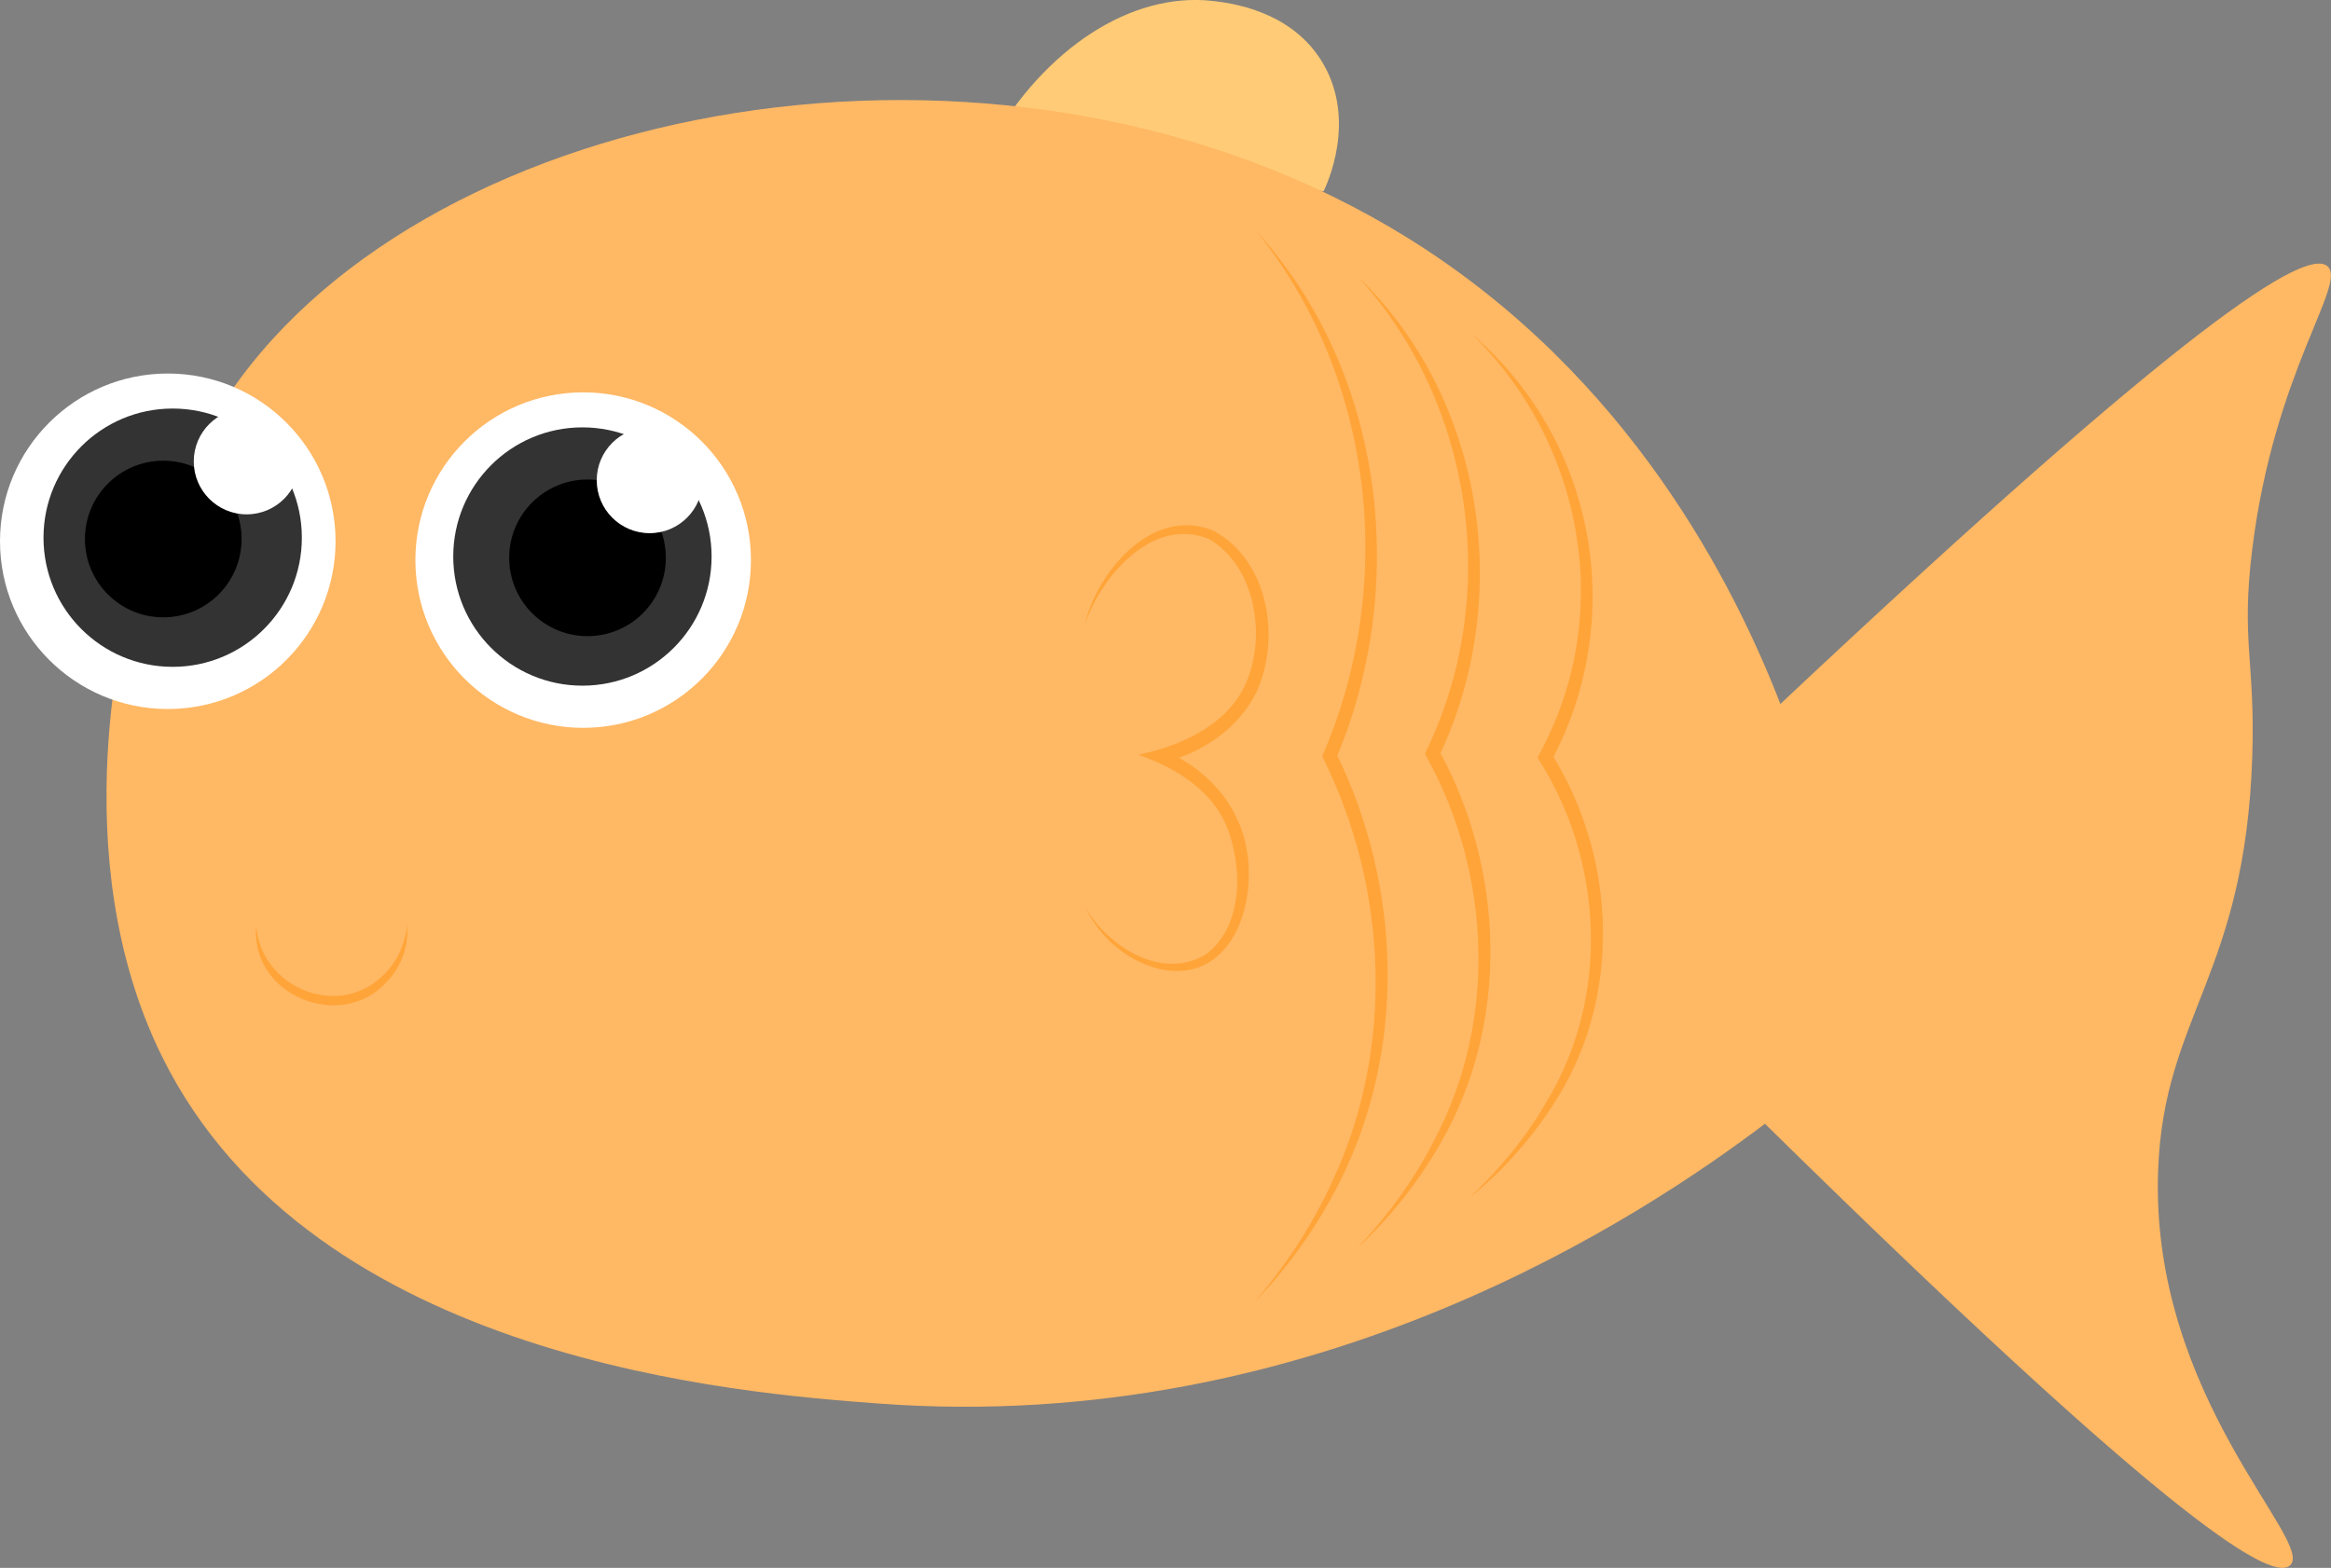 <?xml version="1.0" encoding="UTF-8"?>
<svg id="Layer_2" data-name="Layer 2" xmlns="http://www.w3.org/2000/svg" viewBox="0 0 123.79 83.28">
  <rect x="0" y="0" width="123.79" height="83.28" fill="#808080" stroke="none"/>
  <defs>
    <style>
      .cls-1 {
        fill: #fff;
      }

      .cls-2 {
        fill: none;
      }

      .cls-3 {
        fill: #ffcb76;
      }

      .cls-4 {
        fill: #ffb864;
      }

      .cls-5 {
        fill: #ffa438;
      }

      .cls-6 {
        fill: #333;
      }
    </style>
  </defs>
  <g id="Layer_1-2" data-name="Layer 1">
    <g>
      <path class="cls-3" d="M52.61,7.63C55.48,2.59,60.06-.44,64.4.05c.87.1,4.24.48,5.89,3.37,1.75,3.05.16,6.41,0,6.74"/>
      <path class="cls-4" d="M7.01,31.62c.25-.86,2.07-6.56,5.78-11.56C24.05,4.9,53.98-.24,74.73,12.62c11.87,7.36,17.41,18.57,19.82,24.77,21.67-20.37,27.93-24.26,29.06-23.24,1.04.94-2.83,5.57-4,15-.61,4.92.16,5.93,0,11-.37,11.65-4.7,13.78-5,22-.45,12.07,8.41,19.78,7,21-1.09.95-7.16-3.09-27.88-23.46-6.29,4.75-23.83,16.59-47.07,14.86-7.23-.54-30.02-2.23-38.04-18.4-5.37-10.83-1.86-23.61-1.59-24.54Z"/>
      <circle class="cls-1" cx="8.91" cy="28.75" r="8.91"/>
      <circle class="cls-1" cx="30.97" cy="29.75" r="8.91"/>
      <circle class="cls-6" cx="9.17" cy="28.56" r="6.86"/>
      <circle class="cls-6" cx="30.93" cy="29.56" r="6.86"/>
      <circle cx="8.67" cy="28.63" r="4.16"/>
      <circle cx="31.2" cy="29.63" r="4.16"/>
      <circle class="cls-1" cx="13.1" cy="24.51" r="2.81"/>
      <circle class="cls-1" cx="34.5" cy="25.51" r="2.81"/>
      <path class="cls-5" d="M13.61,49.16c.22,3.27,4.3,4.99,6.69,2.69.74-.68,1.21-1.64,1.31-2.69.11,1.05-.29,2.16-1.04,2.96-2.45,2.76-7.31.73-6.96-2.96h0Z"/>
      <path class="cls-5" d="M57.61,33.16c.67-2.81,3.6-6.3,6.83-4.97,2.93,1.57,3.6,5.7,2.28,8.58-.98,1.98-2.95,3.26-5.03,3.75l.06-.69c1.69.71,3.18,1.97,3.95,3.68,1.53,3.1.25,8.91-4.1,7.96-1.79-.41-3.22-1.74-3.99-3.3,1.24,2.13,4.12,3.94,6.43,2.52,2.04-1.53,1.96-4.76,1.06-6.91-.84-1.88-2.74-3.03-4.64-3.69,2.22-.47,4.6-1.52,5.63-3.63,1.2-2.48.65-6.34-1.87-7.82-2.95-1.25-5.72,1.91-6.61,4.52h0Z"/>
      <path class="cls-5" d="M66.61,12.16c6.91,7.48,8.26,18.89,4.34,28.14,0,0,0-.31,0-.31,3.48,7.07,3.76,15.73.18,22.82-1.18,2.33-2.7,4.49-4.51,6.35,1.69-1.97,3.12-4.15,4.18-6.51,3.26-7.02,2.9-15.44-.51-22.33,0,0-.07-.15-.07-.15l.06-.15c3.91-9.08,2.67-20.15-3.66-27.86h0Z"/>
      <path class="cls-5" d="M72.08,14.66c6.77,6.5,8.33,17.12,4.34,25.51,0,0-.01-.33-.01-.33,3.5,6.37,3.76,14.48.12,20.83-1.19,2.09-2.68,3.99-4.44,5.61,1.63-1.73,3.05-3.67,4.11-5.78,3.32-6.3,2.98-14.13-.44-20.3,0,0-.09-.16-.09-.16l.08-.17c3.97-8.21,2.52-18.46-3.66-25.2h0Z"/>
      <path class="cls-5" d="M78.07,17.66c6.63,5.61,8.41,15.06,4.33,22.73,0,0-.01-.36-.01-.36,3.53,5.62,3.76,13.17.03,18.74-1.19,1.83-2.66,3.46-4.35,4.82,1.57-1.49,2.96-3.16,4.03-5.02,3.39-5.52,3.08-12.74-.34-18.16,0,0-.11-.18-.11-.18l.1-.18c4.05-7.41,2.35-16.57-3.67-22.39h0Z"/>
      <path class="cls-2" d="M114.61,62.16l-12-6"/>
      <path class="cls-2" d="M119.61,29.16l-8,4"/>
      <path class="cls-2" d="M117.61,51.16c-5.33-1.67-10.67-3.33-16-5"/>
    </g>
  </g>
</svg>